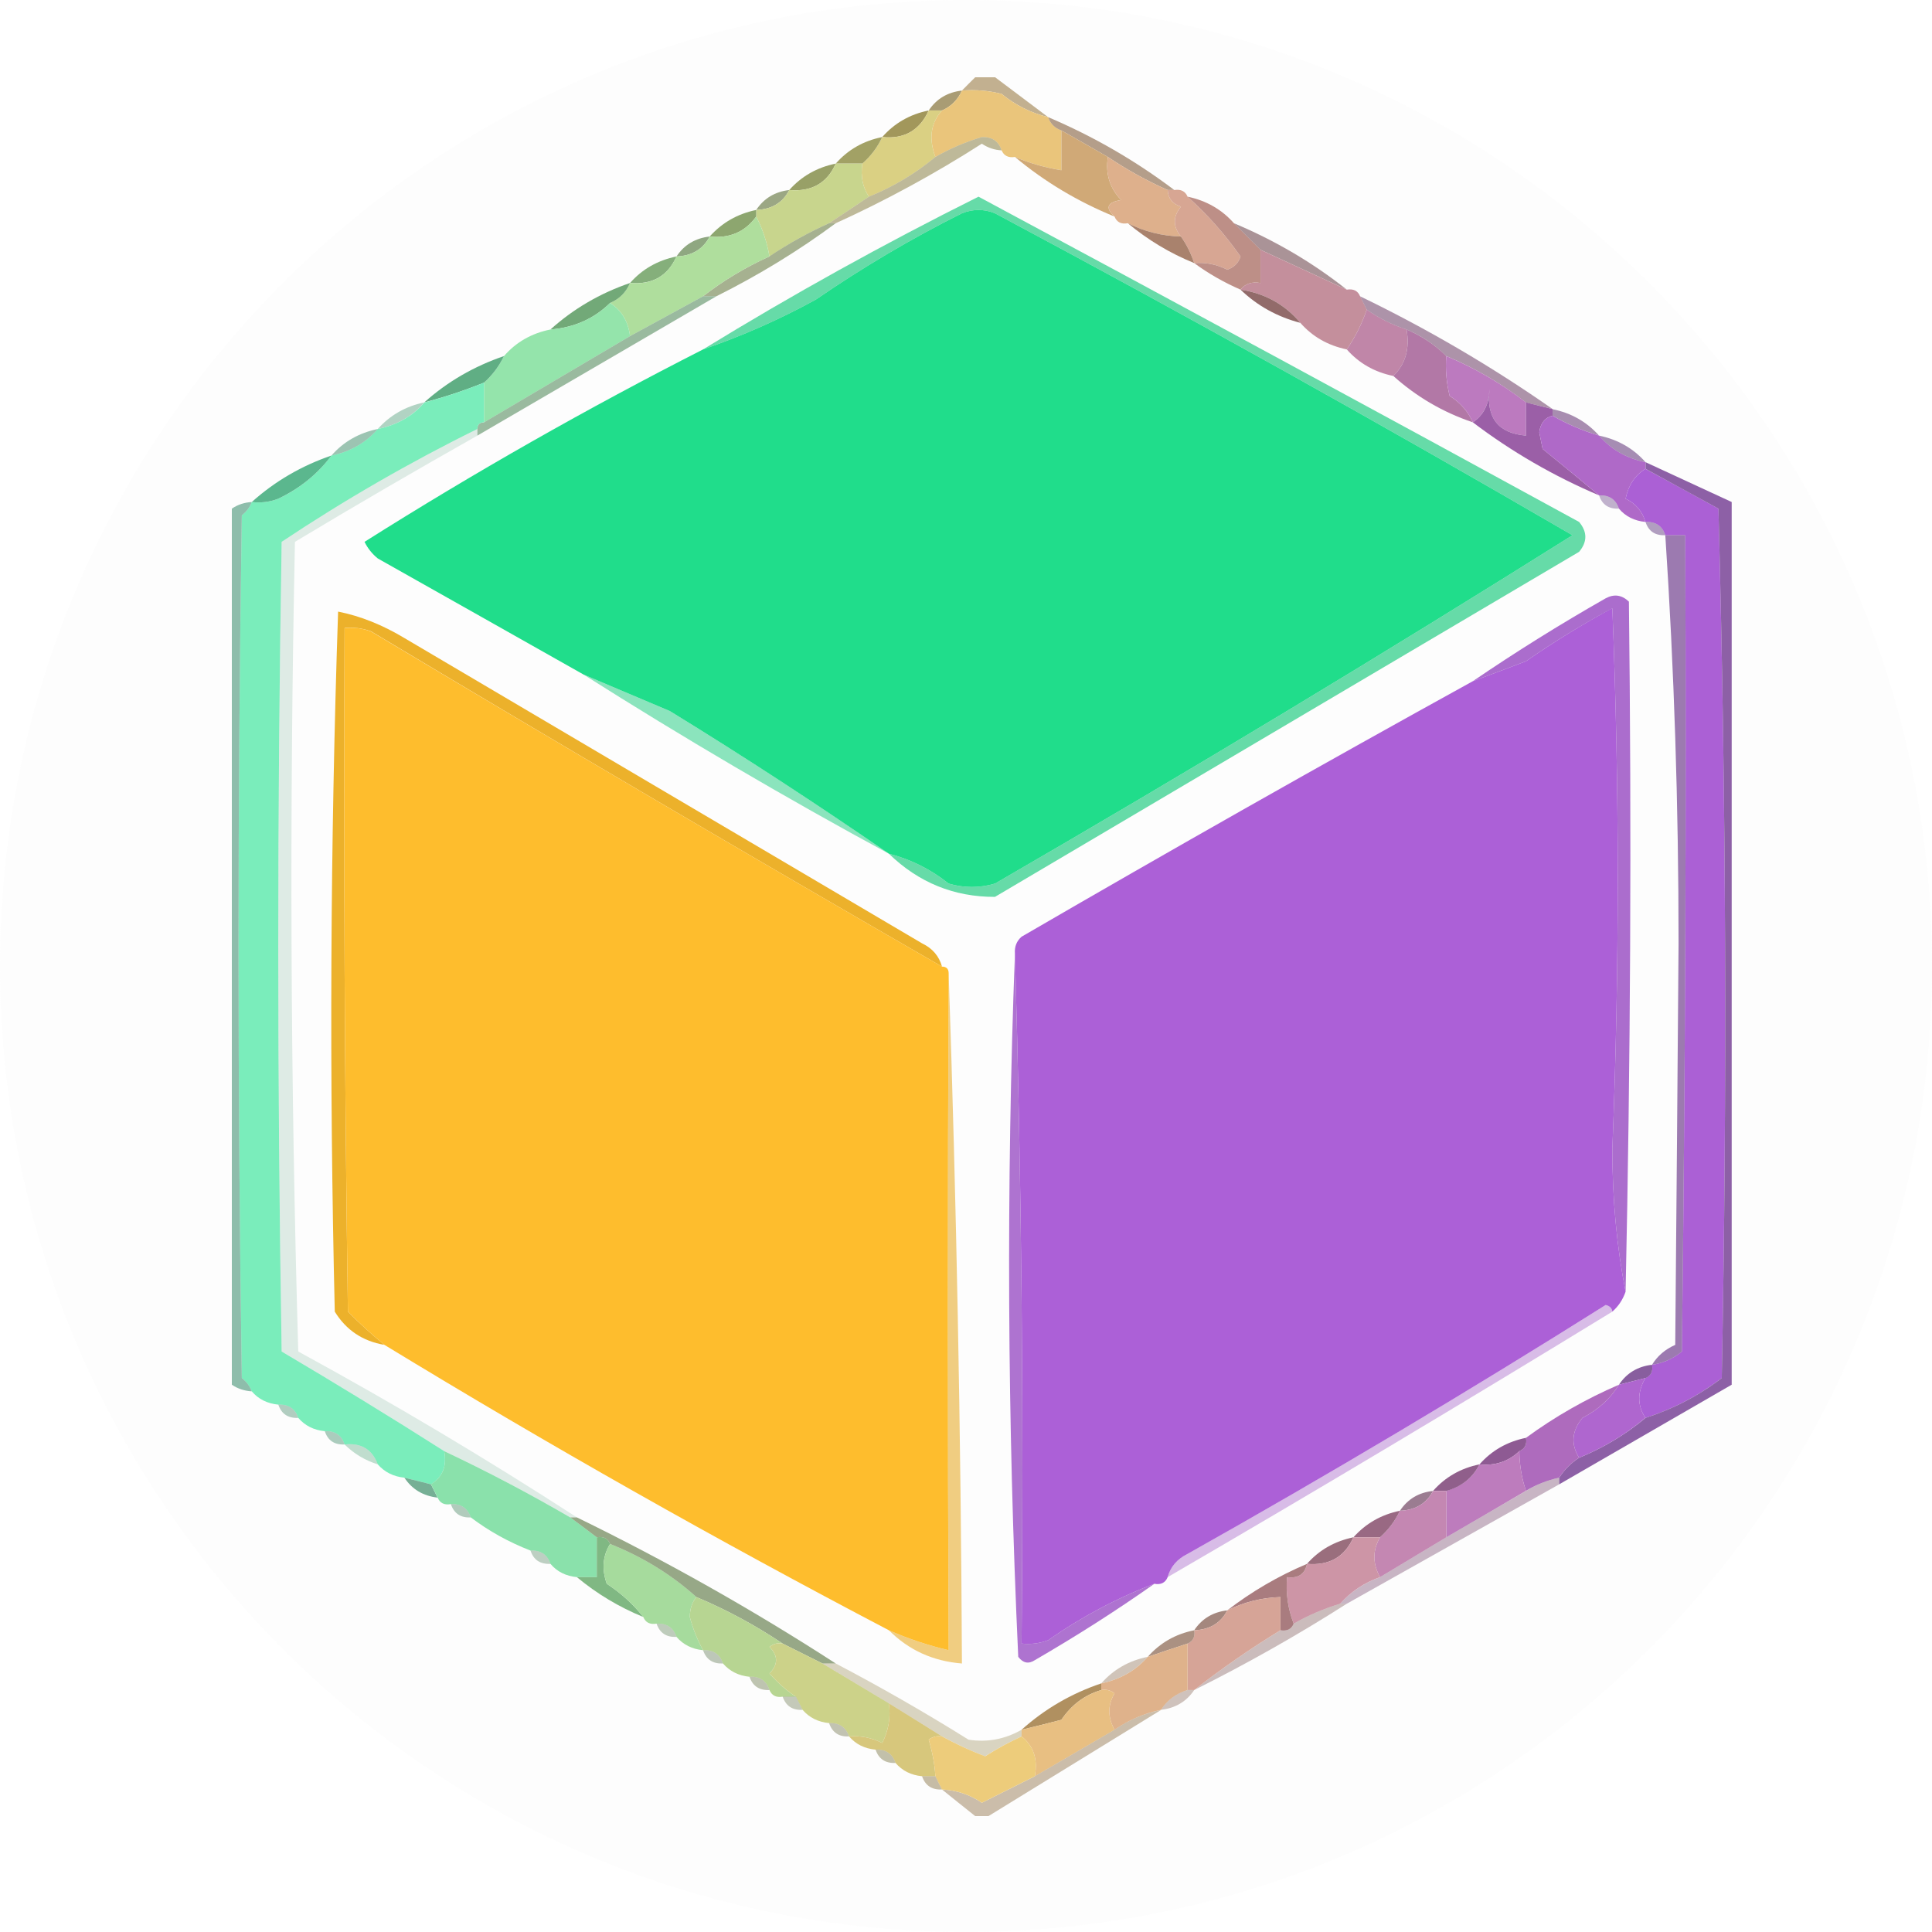 <?xml version="1.0" encoding="UTF-8"?>
<svg xmlns="http://www.w3.org/2000/svg" xmlns:xlink="http://www.w3.org/1999/xlink" width="50px" height="50px" viewBox="0 0 50 50" version="1.1">
<defs>
<filter id="alpha" filterUnits="objectBoundingBox" x="0%" y="0%" width="100%" height="100%">
  <feColorMatrix type="matrix" in="SourceGraphic" values="0 0 0 0 1 0 0 0 0 1 0 0 0 0 1 0 0 0 1 0"/>
</filter>
<mask id="mask0">
  <g filter="url(#alpha)">
<rect x="0" y="0" width="50" height="50" style="fill:rgb(0%,0%,0%);fill-opacity:0.592;stroke:none;"/>
  </g>
</mask>
<clipPath id="clip1">
  <rect x="0" y="0" width="50" height="50"/>
</clipPath>
<g id="surface5" clip-path="url(#clip1)">
<path style=" stroke:none;fill-rule:evenodd;fill:rgb(60%,48.235%,27.451%);fill-opacity:1;" d="M 25.238 2 C 25.41 2 25.582 2 25.754 2 C 26.211 2.344 26.668 2.688 27.125 3.031 C 26.68 2.922 26.281 2.723 25.922 2.43 C 25.586 2.344 25.242 2.316 24.895 2.344 C 25.008 2.23 25.121 2.113 25.238 2 Z M 25.238 2 "/>
</g>
<mask id="mask1">
  <g filter="url(#alpha)">
<rect x="0" y="0" width="50" height="50" style="fill:rgb(0%,0%,0%);fill-opacity:0.765;stroke:none;"/>
  </g>
</mask>
<clipPath id="clip2">
  <rect x="0" y="0" width="50" height="50"/>
</clipPath>
<g id="surface8" clip-path="url(#clip2)">
<path style=" stroke:none;fill-rule:evenodd;fill:rgb(56.078%,49.412%,28.627%);fill-opacity:1;" d="M 24.895 2.344 C 24.789 2.582 24.617 2.754 24.379 2.859 C 24.262 2.859 24.148 2.859 24.035 2.859 C 24.234 2.559 24.52 2.387 24.895 2.344 Z M 24.895 2.344 "/>
</g>
<mask id="mask2">
  <g filter="url(#alpha)">
<rect x="0" y="0" width="50" height="50" style="fill:rgb(0%,0%,0%);fill-opacity:0.647;stroke:none;"/>
  </g>
</mask>
<clipPath id="clip3">
  <rect x="0" y="0" width="50" height="50"/>
</clipPath>
<g id="surface11" clip-path="url(#clip3)">
<path style=" stroke:none;fill-rule:evenodd;fill:rgb(54.902%,41.569%,29.412%);fill-opacity:1;" d="M 27.125 3.031 C 28.301 3.531 29.387 4.16 30.391 4.918 C 30.332 4.918 30.273 4.918 30.219 4.918 C 29.676 4.676 29.16 4.391 28.672 4.062 C 28.27 3.832 27.871 3.602 27.469 3.375 C 27.297 3.316 27.184 3.203 27.125 3.031 Z M 27.125 3.031 "/>
</g>
<mask id="mask3">
  <g filter="url(#alpha)">
<rect x="0" y="0" width="50" height="50" style="fill:rgb(0%,0%,0%);fill-opacity:0.733;stroke:none;"/>
  </g>
</mask>
<clipPath id="clip4">
  <rect x="0" y="0" width="50" height="50"/>
</clipPath>
<g id="surface14" clip-path="url(#clip4)">
<path style=" stroke:none;fill-rule:evenodd;fill:rgb(47.059%,53.333%,34.51%);fill-opacity:1;" d="M 20.426 4.918 C 20.258 5.246 19.973 5.418 19.57 5.434 C 19.77 5.133 20.055 4.961 20.426 4.918 Z M 20.426 4.918 "/>
</g>
<mask id="mask4">
  <g filter="url(#alpha)">
<rect x="0" y="0" width="50" height="50" style="fill:rgb(0%,0%,0%);fill-opacity:0.58;stroke:none;"/>
  </g>
</mask>
<clipPath id="clip5">
  <rect x="0" y="0" width="50" height="50"/>
</clipPath>
<g id="surface17" clip-path="url(#clip5)">
<path style=" stroke:none;fill-rule:evenodd;fill:rgb(56.863%,53.333%,31.765%);fill-opacity:1;" d="M 25.922 3.891 C 25.738 3.883 25.566 3.824 25.41 3.719 C 24.195 4.496 22.934 5.184 21.629 5.777 C 21.574 5.777 21.516 5.777 21.457 5.777 C 21.801 5.551 22.145 5.32 22.488 5.09 C 23.121 4.832 23.691 4.492 24.207 4.062 C 24.578 3.848 24.98 3.676 25.41 3.547 C 25.672 3.539 25.844 3.652 25.922 3.891 Z M 25.922 3.891 "/>
</g>
<mask id="mask5">
  <g filter="url(#alpha)">
<rect x="0" y="0" width="50" height="50" style="fill:rgb(0%,0%,0%);fill-opacity:0.62;stroke:none;"/>
  </g>
</mask>
<clipPath id="clip6">
  <rect x="0" y="0" width="50" height="50"/>
</clipPath>
<g id="surface20" clip-path="url(#clip6)">
<path style=" stroke:none;fill-rule:evenodd;fill:rgb(47.059%,32.549%,34.51%);fill-opacity:1;" d="M 31.934 5.777 C 32.996 6.223 33.969 6.793 34.855 7.496 C 34.109 7.152 33.367 6.809 32.621 6.465 C 32.395 6.238 32.164 6.008 31.934 5.777 Z M 31.934 5.777 "/>
</g>
<mask id="mask6">
  <g filter="url(#alpha)">
<rect x="0" y="0" width="50" height="50" style="fill:rgb(0%,0%,0%);fill-opacity:0.792;stroke:none;"/>
  </g>
</mask>
<clipPath id="clip7">
  <rect x="0" y="0" width="50" height="50"/>
</clipPath>
<g id="surface23" clip-path="url(#clip7)">
<path style=" stroke:none;fill-rule:evenodd;fill:rgb(44.706%,56.471%,37.647%);fill-opacity:1;" d="M 18.367 6.121 C 18.195 6.449 17.91 6.621 17.508 6.637 C 17.707 6.336 17.992 6.164 18.367 6.121 Z M 18.367 6.121 "/>
</g>
<mask id="mask7">
  <g filter="url(#alpha)">
<rect x="0" y="0" width="50" height="50" style="fill:rgb(0%,0%,0%);fill-opacity:0.682;stroke:none;"/>
  </g>
</mask>
<clipPath id="clip8">
  <rect x="0" y="0" width="50" height="50"/>
</clipPath>
<g id="surface26" clip-path="url(#clip8)">
<path style=" stroke:none;fill-rule:evenodd;fill:rgb(49.412%,55.686%,36.863%);fill-opacity:1;" d="M 21.457 5.777 C 21.516 5.777 21.574 5.777 21.629 5.777 C 20.664 6.492 19.633 7.121 18.539 7.668 C 18.422 7.668 18.309 7.668 18.195 7.668 C 18.719 7.262 19.289 6.918 19.91 6.637 C 20.398 6.309 20.914 6.02 21.457 5.777 Z M 21.457 5.777 "/>
</g>
<mask id="mask8">
  <g filter="url(#alpha)">
<rect x="0" y="0" width="50" height="50" style="fill:rgb(0%,0%,0%);fill-opacity:0.592;stroke:none;"/>
  </g>
</mask>
<clipPath id="clip9">
  <rect x="0" y="0" width="50" height="50"/>
</clipPath>
<g id="surface29" clip-path="url(#clip9)">
<path style=" stroke:none;fill-rule:evenodd;fill:rgb(46.275%,29.412%,43.529%);fill-opacity:1;" d="M 35.199 7.668 C 36.945 8.512 38.605 9.484 40.18 10.586 C 39.949 10.531 39.723 10.473 39.492 10.418 C 38.863 9.93 38.176 9.527 37.43 9.215 C 37.137 8.922 36.797 8.695 36.402 8.527 C 36.027 8.406 35.684 8.234 35.371 8.012 C 35.312 7.898 35.254 7.781 35.199 7.668 Z M 35.199 7.668 "/>
</g>
<mask id="mask9">
  <g filter="url(#alpha)">
<rect x="0" y="0" width="50" height="50" style="fill:rgb(0%,0%,0%);fill-opacity:0.616;stroke:none;"/>
  </g>
</mask>
<clipPath id="clip10">
  <rect x="0" y="0" width="50" height="50"/>
</clipPath>
<g id="surface32" clip-path="url(#clip10)">
<path style=" stroke:none;fill-rule:evenodd;fill:rgb(36.471%,56.471%,39.608%);fill-opacity:1;" d="M 18.195 7.668 C 18.309 7.668 18.422 7.668 18.539 7.668 C 16.484 8.867 14.422 10.07 12.355 11.273 C 12.355 11.219 12.355 11.16 12.355 11.102 C 12.355 10.988 12.414 10.93 12.527 10.93 C 13.785 10.188 15.047 9.441 16.305 8.699 C 16.934 8.355 17.566 8.012 18.195 7.668 Z M 18.195 7.668 "/>
</g>
<mask id="mask10">
  <g filter="url(#alpha)">
<rect x="0" y="0" width="50" height="50" style="fill:rgb(0%,0%,0%);fill-opacity:0.416;stroke:none;"/>
  </g>
</mask>
<clipPath id="clip11">
  <rect x="0" y="0" width="50" height="50"/>
</clipPath>
<g id="surface35" clip-path="url(#clip11)">
<path style=" stroke:none;fill-rule:evenodd;fill:rgb(27.451%,59.608%,43.922%);fill-opacity:1;" d="M 10.98 10.414 C 10.68 10.77 10.277 11 9.777 11.102 C 10.094 10.746 10.496 10.516 10.98 10.414 Z M 10.98 10.414 "/>
</g>
<mask id="mask11">
  <g filter="url(#alpha)">
<rect x="0" y="0" width="50" height="50" style="fill:rgb(0%,0%,0%);fill-opacity:0.573;stroke:none;"/>
  </g>
</mask>
<clipPath id="clip12">
  <rect x="0" y="0" width="50" height="50"/>
</clipPath>
<g id="surface38" clip-path="url(#clip12)">
<path style=" stroke:none;fill-rule:evenodd;fill:rgb(40.784%,22.745%,46.275%);fill-opacity:1;" d="M 40.18 10.758 C 40.18 10.703 40.18 10.645 40.18 10.59 C 40.664 10.688 41.066 10.918 41.383 11.273 C 40.961 11.148 40.559 10.977 40.18 10.758 Z M 40.18 10.758 "/>
</g>
<mask id="mask12">
  <g filter="url(#alpha)">
<rect x="0" y="0" width="50" height="50" style="fill:rgb(0%,0%,0%);fill-opacity:0.514;stroke:none;"/>
  </g>
</mask>
<clipPath id="clip13">
  <rect x="0" y="0" width="50" height="50"/>
</clipPath>
<g id="surface41" clip-path="url(#clip13)">
<path style=" stroke:none;fill-rule:evenodd;fill:rgb(25.098%,55.686%,42.353%);fill-opacity:1;" d="M 9.777 11.102 C 9.465 11.461 9.062 11.691 8.578 11.789 C 8.891 11.43 9.293 11.203 9.777 11.102 Z M 9.777 11.102 "/>
</g>
<mask id="mask13">
  <g filter="url(#alpha)">
<rect x="0" y="0" width="50" height="50" style="fill:rgb(0%,0%,0%);fill-opacity:0.557;stroke:none;"/>
  </g>
</mask>
<clipPath id="clip14">
  <rect x="0" y="0" width="50" height="50"/>
</clipPath>
<g id="surface44" clip-path="url(#clip14)">
<path style=" stroke:none;fill-rule:evenodd;fill:rgb(38.039%,20.392%,47.451%);fill-opacity:1;" d="M 41.383 11.273 C 41.867 11.375 42.27 11.602 42.586 11.961 C 42.098 11.863 41.695 11.633 41.383 11.273 Z M 41.383 11.273 "/>
</g>
<mask id="mask14">
  <g filter="url(#alpha)">
<rect x="0" y="0" width="50" height="50" style="fill:rgb(0%,0%,0%);fill-opacity:0.369;stroke:none;"/>
  </g>
</mask>
<clipPath id="clip15">
  <rect x="0" y="0" width="50" height="50"/>
</clipPath>
<g id="surface47" clip-path="url(#clip15)">
<path style=" stroke:none;fill-rule:evenodd;fill:rgb(33.725%,18.039%,47.059%);fill-opacity:1;" d="M 41.383 12.82 C 41.645 12.809 41.816 12.922 41.898 13.164 C 41.633 13.176 41.465 13.062 41.383 12.82 Z M 41.383 12.82 "/>
</g>
<mask id="mask15">
  <g filter="url(#alpha)">
<rect x="0" y="0" width="50" height="50" style="fill:rgb(0%,0%,0%);fill-opacity:0.451;stroke:none;"/>
  </g>
</mask>
<clipPath id="clip16">
  <rect x="0" y="0" width="50" height="50"/>
</clipPath>
<g id="surface50" clip-path="url(#clip16)">
<path style=" stroke:none;fill-rule:evenodd;fill:rgb(33.333%,16.863%,45.882%);fill-opacity:1;" d="M 42.586 13.508 C 42.848 13.496 43.02 13.609 43.098 13.852 C 42.836 13.863 42.664 13.75 42.586 13.508 Z M 42.586 13.508 "/>
</g>
<mask id="mask16">
  <g filter="url(#alpha)">
<rect x="0" y="0" width="50" height="50" style="fill:rgb(0%,0%,0%);fill-opacity:0.682;stroke:none;"/>
  </g>
</mask>
<clipPath id="clip17">
  <rect x="0" y="0" width="50" height="50"/>
</clipPath>
<g id="surface53" clip-path="url(#clip17)">
<path style=" stroke:none;fill-rule:evenodd;fill:rgb(12.549%,79.608%,50.588%);fill-opacity:1;" d="M 23.004 22.094 C 23.57 22.238 24.086 22.496 24.551 22.867 C 24.949 22.984 25.352 22.984 25.75 22.867 C 30.797 19.945 35.777 16.941 40.695 13.852 C 35.781 10.992 30.801 8.215 25.75 5.52 C 25.465 5.406 25.18 5.406 24.895 5.52 C 23.582 6.176 22.324 6.922 21.113 7.754 C 20.172 8.27 19.199 8.699 18.195 9.043 C 20.5 7.629 22.875 6.312 25.324 5.09 C 30.516 7.875 35.695 10.68 40.867 13.508 C 41.082 13.766 41.082 14.023 40.867 14.281 C 35.828 17.258 30.789 20.234 25.75 23.211 C 24.691 23.215 23.773 22.84 23.004 22.094 Z M 23.004 22.094 "/>
</g>
<mask id="mask17">
  <g filter="url(#alpha)">
<rect x="0" y="0" width="50" height="50" style="fill:rgb(0%,0%,0%);fill-opacity:0.176;stroke:none;"/>
  </g>
</mask>
<clipPath id="clip18">
  <rect x="0" y="0" width="50" height="50"/>
</clipPath>
<g id="surface56" clip-path="url(#clip18)">
<path style=" stroke:none;fill-rule:evenodd;fill:rgb(30.196%,60.392%,46.275%);fill-opacity:1;" d="M 12.355 11.102 C 12.355 11.16 12.355 11.219 12.355 11.273 C 10.77 12.168 9.195 13.082 7.633 14.023 C 7.488 21.008 7.516 27.992 7.719 34.977 C 10.191 36.324 12.594 37.758 14.93 39.27 C 14.875 39.27 14.816 39.27 14.758 39.27 C 13.695 38.652 12.605 38.078 11.496 37.555 C 10.117 36.676 8.715 35.82 7.289 34.977 C 7.172 27.992 7.172 21.008 7.289 14.023 C 8.918 12.938 10.605 11.965 12.355 11.102 Z M 12.355 11.102 "/>
</g>
<mask id="mask18">
  <g filter="url(#alpha)">
<rect x="0" y="0" width="50" height="50" style="fill:rgb(0%,0%,0%);fill-opacity:0.678;stroke:none;"/>
  </g>
</mask>
<clipPath id="clip19">
  <rect x="0" y="0" width="50" height="50"/>
</clipPath>
<g id="surface59" clip-path="url(#clip19)">
<path style=" stroke:none;fill-rule:evenodd;fill:rgb(43.137%,23.922%,54.902%);fill-opacity:1;" d="M 43.098 13.852 C 43.27 13.852 43.441 13.852 43.613 13.852 C 43.645 20.895 43.613 27.934 43.527 34.977 C 43.301 35.164 43.043 35.277 42.754 35.32 C 42.895 35.09 43.098 34.918 43.355 34.805 C 43.387 31.34 43.414 27.879 43.441 24.414 C 43.441 20.855 43.328 17.336 43.098 13.852 Z M 43.098 13.852 "/>
</g>
<mask id="mask19">
  <g filter="url(#alpha)">
<rect x="0" y="0" width="50" height="50" style="fill:rgb(0%,0%,0%);fill-opacity:0.631;stroke:none;"/>
  </g>
</mask>
<clipPath id="clip20">
  <rect x="0" y="0" width="50" height="50"/>
</clipPath>
<g id="surface62" clip-path="url(#clip20)">
<path style=" stroke:none;fill-rule:evenodd;fill:rgb(30.196%,59.608%,48.235%);fill-opacity:1;" d="M 6.516 12.992 C 6.465 13.129 6.379 13.242 6.258 13.336 C 6.145 20.777 6.145 28.223 6.258 35.664 C 6.379 35.758 6.465 35.871 6.516 36.008 C 6.324 35.996 6.152 35.941 6 35.836 C 6 28.277 6 20.723 6 13.164 C 6.152 13.059 6.324 13.004 6.516 12.992 Z M 6.516 12.992 "/>
</g>
<mask id="mask20">
  <g filter="url(#alpha)">
<rect x="0" y="0" width="50" height="50" style="fill:rgb(0%,0%,0%);fill-opacity:0.518;stroke:none;"/>
  </g>
</mask>
<clipPath id="clip21">
  <rect x="0" y="0" width="50" height="50"/>
</clipPath>
<g id="surface65" clip-path="url(#clip21)">
<path style=" stroke:none;fill-rule:evenodd;fill:rgb(12.549%,80%,50.98%);fill-opacity:1;" d="M 15.102 17.457 C 15.84 17.77 16.586 18.086 17.336 18.402 C 19.266 19.586 21.156 20.816 23.004 22.094 C 20.312 20.637 17.68 19.09 15.102 17.457 Z M 15.102 17.457 "/>
</g>
<mask id="mask21">
  <g filter="url(#alpha)">
<rect x="0" y="0" width="50" height="50" style="fill:rgb(0%,0%,0%);fill-opacity:0.886;stroke:none;"/>
  </g>
</mask>
<clipPath id="clip22">
  <rect x="0" y="0" width="50" height="50"/>
</clipPath>
<g id="surface68" clip-path="url(#clip22)">
<path style=" stroke:none;fill-rule:evenodd;fill:rgb(62.745%,35.294%,78.039%);fill-opacity:1;" d="M 42.07 33.43 C 41.84 32.262 41.727 31.031 41.727 29.738 C 41.914 25.07 41.914 20.406 41.727 15.742 C 40.953 16.156 40.211 16.613 39.492 17.113 C 39.031 17.289 38.574 17.461 38.117 17.629 C 39.223 16.875 40.367 16.16 41.555 15.484 C 41.773 15.367 41.973 15.395 42.156 15.57 C 42.227 21.523 42.199 27.477 42.07 33.43 Z M 42.07 33.43 "/>
</g>
<mask id="mask22">
  <g filter="url(#alpha)">
<rect x="0" y="0" width="50" height="50" style="fill:rgb(0%,0%,0%);fill-opacity:0.839;stroke:none;"/>
  </g>
</mask>
<clipPath id="clip23">
  <rect x="0" y="0" width="50" height="50"/>
</clipPath>
<g id="surface71" clip-path="url(#clip23)">
<path style=" stroke:none;fill-rule:evenodd;fill:rgb(46.667%,25.882%,58.431%);fill-opacity:1;" d="M 42.586 12.133 C 42.586 12.078 42.586 12.02 42.586 11.961 C 43.328 12.305 44.074 12.648 44.816 12.992 C 44.816 20.605 44.816 28.223 44.816 35.836 C 43.328 36.695 41.84 37.555 40.352 38.414 C 40.352 38.355 40.352 38.297 40.352 38.242 C 40.488 38.031 40.66 37.859 40.867 37.727 C 41.496 37.469 42.07 37.125 42.586 36.695 C 43.301 36.465 43.961 36.121 44.559 35.664 C 44.703 28.164 44.672 20.664 44.473 13.164 C 43.84 12.816 43.211 12.473 42.586 12.133 Z M 42.586 12.133 "/>
</g>
<mask id="mask23">
  <g filter="url(#alpha)">
<rect x="0" y="0" width="50" height="50" style="fill:rgb(0%,0%,0%);fill-opacity:0.58;stroke:none;"/>
  </g>
</mask>
<clipPath id="clip24">
  <rect x="0" y="0" width="50" height="50"/>
</clipPath>
<g id="surface74" clip-path="url(#clip24)">
<path style=" stroke:none;fill-rule:evenodd;fill:rgb(90.588%,67.059%,15.686%);fill-opacity:1;" d="M 24.551 25.188 C 24.754 31.129 24.867 37.082 24.895 43.051 C 24.148 42.992 23.52 42.707 23.004 42.191 C 23.504 42.41 24.02 42.582 24.551 42.707 C 24.523 36.836 24.523 30.996 24.551 25.188 Z M 24.551 25.188 "/>
</g>
<mask id="mask24">
  <g filter="url(#alpha)">
<rect x="0" y="0" width="50" height="50" style="fill:rgb(0%,0%,0%);fill-opacity:0.831;stroke:none;"/>
  </g>
</mask>
<clipPath id="clip25">
  <rect x="0" y="0" width="50" height="50"/>
</clipPath>
<g id="surface77" clip-path="url(#clip25)">
<path style=" stroke:none;fill-rule:evenodd;fill:rgb(43.922%,23.922%,54.118%);fill-opacity:1;" d="M 42.754 35.32 C 42.785 35.492 42.727 35.605 42.586 35.664 C 42.355 35.723 42.125 35.777 41.898 35.836 C 42.098 35.535 42.383 35.363 42.754 35.32 Z M 42.754 35.32 "/>
</g>
<mask id="mask25">
  <g filter="url(#alpha)">
<rect x="0" y="0" width="50" height="50" style="fill:rgb(0%,0%,0%);fill-opacity:0.4;stroke:none;"/>
  </g>
</mask>
<clipPath id="clip26">
  <rect x="0" y="0" width="50" height="50"/>
</clipPath>
<g id="surface80" clip-path="url(#clip26)">
<path style=" stroke:none;fill-rule:evenodd;fill:rgb(62.353%,35.294%,77.255%);fill-opacity:1;" d="M 41.727 33.945 C 37.918 36.277 34.082 38.57 30.219 40.816 C 30.293 40.547 30.465 40.348 30.734 40.215 C 34.398 38.156 38.004 36.008 41.555 33.773 C 41.656 33.797 41.715 33.852 41.727 33.945 Z M 41.727 33.945 "/>
</g>
<mask id="mask26">
  <g filter="url(#alpha)">
<rect x="0" y="0" width="50" height="50" style="fill:rgb(0%,0%,0%);fill-opacity:0.388;stroke:none;"/>
  </g>
</mask>
<clipPath id="clip27">
  <rect x="0" y="0" width="50" height="50"/>
</clipPath>
<g id="surface83" clip-path="url(#clip27)">
<path style=" stroke:none;fill-rule:evenodd;fill:rgb(21.961%,50.196%,37.255%);fill-opacity:1;" d="M 7.203 36.352 C 7.465 36.34 7.637 36.453 7.719 36.695 C 7.457 36.707 7.285 36.594 7.203 36.352 Z M 7.203 36.352 "/>
</g>
<mask id="mask27">
  <g filter="url(#alpha)">
<rect x="0" y="0" width="50" height="50" style="fill:rgb(0%,0%,0%);fill-opacity:0.424;stroke:none;"/>
  </g>
</mask>
<clipPath id="clip28">
  <rect x="0" y="0" width="50" height="50"/>
</clipPath>
<g id="surface86" clip-path="url(#clip28)">
<path style=" stroke:none;fill-rule:evenodd;fill:rgb(22.745%,54.118%,40%);fill-opacity:1;" d="M 8.406 37.039 C 8.668 37.027 8.84 37.141 8.918 37.383 C 8.656 37.395 8.484 37.281 8.406 37.039 Z M 8.406 37.039 "/>
</g>
<mask id="mask28">
  <g filter="url(#alpha)">
<rect x="0" y="0" width="50" height="50" style="fill:rgb(0%,0%,0%);fill-opacity:0.863;stroke:none;"/>
  </g>
</mask>
<clipPath id="clip29">
  <rect x="0" y="0" width="50" height="50"/>
</clipPath>
<g id="surface89" clip-path="url(#clip29)">
<path style=" stroke:none;fill-rule:evenodd;fill:rgb(63.137%,36.471%,78.431%);fill-opacity:1;" d="M 26.266 24.672 C 26.438 30.598 26.496 36.551 26.438 42.535 C 26.676 42.562 26.902 42.531 27.125 42.449 C 27.984 41.848 28.902 41.359 29.875 40.988 C 28.883 41.688 27.852 42.344 26.781 42.965 C 26.621 43.07 26.477 43.043 26.352 42.879 C 26.07 36.781 26.039 30.715 26.266 24.672 Z M 26.266 24.672 "/>
</g>
<mask id="mask29">
  <g filter="url(#alpha)">
<rect x="0" y="0" width="50" height="50" style="fill:rgb(0%,0%,0%);fill-opacity:0.329;stroke:none;"/>
  </g>
</mask>
<clipPath id="clip30">
  <rect x="0" y="0" width="50" height="50"/>
</clipPath>
<g id="surface92" clip-path="url(#clip30)">
<path style=" stroke:none;fill-rule:evenodd;fill:rgb(26.275%,61.176%,42.745%);fill-opacity:1;" d="M 8.918 37.383 C 9.348 37.336 9.633 37.508 9.777 37.898 C 9.445 37.793 9.16 37.621 8.918 37.383 Z M 8.918 37.383 "/>
</g>
<mask id="mask30">
  <g filter="url(#alpha)">
<rect x="0" y="0" width="50" height="50" style="fill:rgb(0%,0%,0%);fill-opacity:0.725;stroke:none;"/>
  </g>
</mask>
<clipPath id="clip31">
  <rect x="0" y="0" width="50" height="50"/>
</clipPath>
<g id="surface95" clip-path="url(#clip31)">
<path style=" stroke:none;fill-rule:evenodd;fill:rgb(26.275%,57.255%,43.137%);fill-opacity:1;" d="M 10.465 38.242 C 10.695 38.297 10.922 38.355 11.152 38.414 C 11.211 38.527 11.266 38.641 11.324 38.758 C 10.949 38.715 10.664 38.543 10.465 38.242 Z M 10.465 38.242 "/>
</g>
<mask id="mask31">
  <g filter="url(#alpha)">
<rect x="0" y="0" width="50" height="50" style="fill:rgb(0%,0%,0%);fill-opacity:0.745;stroke:none;"/>
  </g>
</mask>
<clipPath id="clip32">
  <rect x="0" y="0" width="50" height="50"/>
</clipPath>
<g id="surface98" clip-path="url(#clip32)">
<path style=" stroke:none;fill-rule:evenodd;fill:rgb(47.843%,31.373%,42.745%);fill-opacity:1;" d="M 37.086 38.586 C 36.918 38.91 36.633 39.082 36.23 39.098 C 36.43 38.797 36.715 38.625 37.086 38.586 Z M 37.086 38.586 "/>
</g>
<mask id="mask32">
  <g filter="url(#alpha)">
<rect x="0" y="0" width="50" height="50" style="fill:rgb(0%,0%,0%);fill-opacity:0.412;stroke:none;"/>
  </g>
</mask>
<clipPath id="clip33">
  <rect x="0" y="0" width="50" height="50"/>
</clipPath>
<g id="surface101" clip-path="url(#clip33)">
<path style=" stroke:none;fill-rule:evenodd;fill:rgb(26.667%,50.98%,36.863%);fill-opacity:1;" d="M 11.668 38.926 C 11.93 38.914 12.102 39.031 12.184 39.27 C 11.922 39.285 11.75 39.168 11.668 38.926 Z M 11.668 38.926 "/>
</g>
<mask id="mask33">
  <g filter="url(#alpha)">
<rect x="0" y="0" width="50" height="50" style="fill:rgb(0%,0%,0%);fill-opacity:0.404;stroke:none;"/>
  </g>
</mask>
<clipPath id="clip34">
  <rect x="0" y="0" width="50" height="50"/>
</clipPath>
<g id="surface104" clip-path="url(#clip34)">
<path style=" stroke:none;fill-rule:evenodd;fill:rgb(47.451%,29.412%,43.529%);fill-opacity:1;" d="M 40.352 38.242 C 40.352 38.297 40.352 38.355 40.352 38.414 C 38.516 39.445 36.684 40.477 34.855 41.504 C 34.797 41.504 34.742 41.504 34.684 41.504 C 34.961 41.191 35.305 40.965 35.715 40.816 C 36.285 40.473 36.859 40.129 37.43 39.785 C 38.117 39.387 38.805 38.984 39.492 38.586 C 39.758 38.422 40.043 38.309 40.352 38.242 Z M 40.352 38.242 "/>
</g>
<mask id="mask34">
  <g filter="url(#alpha)">
<rect x="0" y="0" width="50" height="50" style="fill:rgb(0%,0%,0%);fill-opacity:0.357;stroke:none;"/>
  </g>
</mask>
<clipPath id="clip35">
  <rect x="0" y="0" width="50" height="50"/>
</clipPath>
<g id="surface107" clip-path="url(#clip35)">
<path style=" stroke:none;fill-rule:evenodd;fill:rgb(29.02%,47.843%,33.725%);fill-opacity:1;" d="M 13.73 40.129 C 13.992 40.117 14.164 40.23 14.246 40.473 C 13.98 40.484 13.809 40.371 13.73 40.129 Z M 13.73 40.129 "/>
</g>
<mask id="mask35">
  <g filter="url(#alpha)">
<rect x="0" y="0" width="50" height="50" style="fill:rgb(0%,0%,0%);fill-opacity:0.714;stroke:none;"/>
  </g>
</mask>
<clipPath id="clip36">
  <rect x="0" y="0" width="50" height="50"/>
</clipPath>
<g id="surface110" clip-path="url(#clip36)">
<path style=" stroke:none;fill-rule:evenodd;fill:rgb(43.137%,52.549%,34.51%);fill-opacity:1;" d="M 14.758 39.27 C 14.816 39.27 14.875 39.27 14.93 39.27 C 17.25 40.402 19.48 41.66 21.629 43.051 C 21.516 43.051 21.402 43.051 21.285 43.051 C 20.941 42.879 20.598 42.707 20.254 42.535 C 19.555 42.066 18.812 41.664 18.023 41.332 C 17.371 40.746 16.625 40.289 15.789 39.957 C 15.73 39.812 15.617 39.758 15.445 39.785 C 15.219 39.613 14.988 39.441 14.758 39.27 Z M 14.758 39.27 "/>
</g>
<mask id="mask36">
  <g filter="url(#alpha)">
<rect x="0" y="0" width="50" height="50" style="fill:rgb(0%,0%,0%);fill-opacity:0.812;stroke:none;"/>
  </g>
</mask>
<clipPath id="clip37">
  <rect x="0" y="0" width="50" height="50"/>
</clipPath>
<g id="surface113" clip-path="url(#clip37)">
<path style=" stroke:none;fill-rule:evenodd;fill:rgb(56.078%,41.961%,37.647%);fill-opacity:1;" d="M 31.762 41.676 C 31.594 42.004 31.309 42.176 30.906 42.191 C 31.105 41.891 31.391 41.719 31.762 41.676 Z M 31.762 41.676 "/>
</g>
<mask id="mask37">
  <g filter="url(#alpha)">
<rect x="0" y="0" width="50" height="50" style="fill:rgb(0%,0%,0%);fill-opacity:0.388;stroke:none;"/>
  </g>
</mask>
<clipPath id="clip38">
  <rect x="0" y="0" width="50" height="50"/>
</clipPath>
<g id="surface116" clip-path="url(#clip38)">
<path style=" stroke:none;fill-rule:evenodd;fill:rgb(48.235%,33.725%,33.725%);fill-opacity:1;" d="M 34.684 41.504 C 34.742 41.504 34.797 41.504 34.855 41.504 C 33.582 42.316 32.266 43.059 30.906 43.738 C 31.617 43.18 32.363 42.664 33.137 42.191 C 33.309 42.219 33.422 42.164 33.48 42.02 C 33.855 41.805 34.258 41.633 34.684 41.504 Z M 34.684 41.504 "/>
</g>
<mask id="mask38">
  <g filter="url(#alpha)">
<rect x="0" y="0" width="50" height="50" style="fill:rgb(0%,0%,0%);fill-opacity:0.38;stroke:none;"/>
  </g>
</mask>
<clipPath id="clip39">
  <rect x="0" y="0" width="50" height="50"/>
</clipPath>
<g id="surface119" clip-path="url(#clip39)">
<path style=" stroke:none;fill-rule:evenodd;fill:rgb(34.118%,48.235%,30.588%);fill-opacity:1;" d="M 16.992 42.02 C 17.254 42.008 17.426 42.121 17.508 42.363 C 17.246 42.375 17.074 42.262 16.992 42.02 Z M 16.992 42.02 "/>
</g>
<mask id="mask39">
  <g filter="url(#alpha)">
<rect x="0" y="0" width="50" height="50" style="fill:rgb(0%,0%,0%);fill-opacity:0.773;stroke:none;"/>
  </g>
</mask>
<clipPath id="clip40">
  <rect x="0" y="0" width="50" height="50"/>
</clipPath>
<g id="surface122" clip-path="url(#clip40)">
<path style=" stroke:none;fill-rule:evenodd;fill:rgb(57.255%,44.314%,36.471%);fill-opacity:1;" d="M 30.906 42.191 C 30.934 42.359 30.875 42.477 30.734 42.535 C 30.391 42.648 30.047 42.762 29.703 42.879 C 30.02 42.52 30.418 42.289 30.906 42.191 Z M 30.906 42.191 "/>
</g>
<mask id="mask40">
  <g filter="url(#alpha)">
<rect x="0" y="0" width="50" height="50" style="fill:rgb(0%,0%,0%);fill-opacity:0.384;stroke:none;"/>
  </g>
</mask>
<clipPath id="clip41">
  <rect x="0" y="0" width="50" height="50"/>
</clipPath>
<g id="surface125" clip-path="url(#clip41)">
<path style=" stroke:none;fill-rule:evenodd;fill:rgb(34.118%,43.922%,28.235%);fill-opacity:1;" d="M 18.195 42.707 C 18.457 42.695 18.629 42.809 18.711 43.051 C 18.449 43.062 18.277 42.949 18.195 42.707 Z M 18.195 42.707 "/>
</g>
<mask id="mask41">
  <g filter="url(#alpha)">
<rect x="0" y="0" width="50" height="50" style="fill:rgb(0%,0%,0%);fill-opacity:0.408;stroke:none;"/>
  </g>
</mask>
<clipPath id="clip42">
  <rect x="0" y="0" width="50" height="50"/>
</clipPath>
<g id="surface128" clip-path="url(#clip42)">
<path style=" stroke:none;fill-rule:evenodd;fill:rgb(55.686%,44.706%,33.333%);fill-opacity:1;" d="M 29.703 42.879 C 29.398 43.23 29 43.461 28.5 43.566 C 28.816 43.207 29.215 42.977 29.703 42.879 Z M 29.703 42.879 "/>
</g>
<mask id="mask42">
  <g filter="url(#alpha)">
<rect x="0" y="0" width="50" height="50" style="fill:rgb(0%,0%,0%);fill-opacity:0.424;stroke:none;"/>
  </g>
</mask>
<clipPath id="clip43">
  <rect x="0" y="0" width="50" height="50"/>
</clipPath>
<g id="surface131" clip-path="url(#clip43)">
<path style=" stroke:none;fill-rule:evenodd;fill:rgb(40.784%,45.882%,27.843%);fill-opacity:1;" d="M 19.398 43.395 C 19.66 43.379 19.832 43.496 19.914 43.738 C 19.648 43.75 19.477 43.633 19.398 43.395 Z M 19.398 43.395 "/>
</g>
<mask id="mask43">
  <g filter="url(#alpha)">
<rect x="0" y="0" width="50" height="50" style="fill:rgb(0%,0%,0%);fill-opacity:0.361;stroke:none;"/>
  </g>
</mask>
<clipPath id="clip44">
  <rect x="0" y="0" width="50" height="50"/>
</clipPath>
<g id="surface134" clip-path="url(#clip44)">
<path style=" stroke:none;fill-rule:evenodd;fill:rgb(49.02%,34.902%,27.843%);fill-opacity:1;" d="M 30.734 43.738 C 30.789 43.738 30.848 43.738 30.906 43.738 C 30.707 44.035 30.418 44.207 30.047 44.25 C 30.207 44 30.438 43.828 30.734 43.738 Z M 30.734 43.738 "/>
</g>
<mask id="mask44">
  <g filter="url(#alpha)">
<rect x="0" y="0" width="50" height="50" style="fill:rgb(0%,0%,0%);fill-opacity:0.365;stroke:none;"/>
  </g>
</mask>
<clipPath id="clip45">
  <rect x="0" y="0" width="50" height="50"/>
</clipPath>
<g id="surface137" clip-path="url(#clip45)">
<path style=" stroke:none;fill-rule:evenodd;fill:rgb(38.039%,42.745%,25.882%);fill-opacity:1;" d="M 20.254 43.906 C 20.371 43.906 20.484 43.906 20.598 43.906 C 20.656 44.023 20.715 44.137 20.77 44.25 C 20.508 44.266 20.336 44.148 20.254 43.906 Z M 20.254 43.906 "/>
</g>
<mask id="mask45">
  <g filter="url(#alpha)">
<rect x="0" y="0" width="50" height="50" style="fill:rgb(0%,0%,0%);fill-opacity:0.4;stroke:none;"/>
  </g>
</mask>
<clipPath id="clip46">
  <rect x="0" y="0" width="50" height="50"/>
</clipPath>
<g id="surface140" clip-path="url(#clip46)">
<path style=" stroke:none;fill-rule:evenodd;fill:rgb(41.176%,41.961%,25.882%);fill-opacity:1;" d="M 21.457 44.594 C 21.719 44.582 21.891 44.699 21.973 44.938 C 21.711 44.953 21.539 44.836 21.457 44.594 Z M 21.457 44.594 "/>
</g>
<mask id="mask46">
  <g filter="url(#alpha)">
<rect x="0" y="0" width="50" height="50" style="fill:rgb(0%,0%,0%);fill-opacity:0.341;stroke:none;"/>
  </g>
</mask>
<clipPath id="clip47">
  <rect x="0" y="0" width="50" height="50"/>
</clipPath>
<g id="surface143" clip-path="url(#clip47)">
<path style=" stroke:none;fill-rule:evenodd;fill:rgb(58.039%,51.765%,29.412%);fill-opacity:1;" d="M 21.285 43.051 C 21.402 43.051 21.516 43.051 21.629 43.051 C 22.797 43.664 23.941 44.32 25.066 45.023 C 25.551 45.098 26.008 45.012 26.438 44.766 C 26.438 44.824 26.438 44.883 26.438 44.938 C 26.113 45.09 25.797 45.258 25.492 45.453 C 25.105 45.305 24.734 45.133 24.379 44.938 C 23.926 44.656 23.469 44.367 23.004 44.082 C 22.426 43.734 21.852 43.391 21.285 43.051 Z M 21.285 43.051 "/>
</g>
<mask id="mask47">
  <g filter="url(#alpha)">
<rect x="0" y="0" width="50" height="50" style="fill:rgb(0%,0%,0%);fill-opacity:0.467;stroke:none;"/>
  </g>
</mask>
<clipPath id="clip48">
  <rect x="0" y="0" width="50" height="50"/>
</clipPath>
<g id="surface146" clip-path="url(#clip48)">
<path style=" stroke:none;fill-rule:evenodd;fill:rgb(56.863%,45.49%,29.02%);fill-opacity:1;" d="M 30.047 44.254 C 28.559 45.168 27.07 46.086 25.582 47 C 25.465 47 25.352 47 25.238 47 C 24.949 46.77 24.664 46.543 24.379 46.312 C 24.75 46.328 25.094 46.441 25.41 46.656 C 25.863 46.43 26.324 46.199 26.781 45.969 C 27.469 45.57 28.156 45.168 28.844 44.766 C 29.211 44.512 29.613 44.34 30.047 44.254 Z M 30.047 44.254 "/>
</g>
<mask id="mask48">
  <g filter="url(#alpha)">
<rect x="0" y="0" width="50" height="50" style="fill:rgb(0%,0%,0%);fill-opacity:0.447;stroke:none;"/>
  </g>
</mask>
<clipPath id="clip49">
  <rect x="0" y="0" width="50" height="50"/>
</clipPath>
<g id="surface149" clip-path="url(#clip49)">
<path style=" stroke:none;fill-rule:evenodd;fill:rgb(47.451%,45.49%,25.882%);fill-opacity:1;" d="M 22.66 45.281 C 22.922 45.27 23.094 45.383 23.176 45.625 C 22.914 45.637 22.742 45.523 22.66 45.281 Z M 22.66 45.281 "/>
</g>
<mask id="mask49">
  <g filter="url(#alpha)">
<rect x="0" y="0" width="50" height="50" style="fill:rgb(0%,0%,0%);fill-opacity:0.459;stroke:none;"/>
  </g>
</mask>
<clipPath id="clip50">
  <rect x="0" y="0" width="50" height="50"/>
</clipPath>
<g id="surface152" clip-path="url(#clip50)">
<path style=" stroke:none;fill-rule:evenodd;fill:rgb(52.157%,43.529%,24.706%);fill-opacity:1;" d="M 23.863 45.969 C 23.977 45.969 24.09 45.969 24.207 45.969 C 24.262 46.086 24.32 46.199 24.379 46.312 C 24.117 46.324 23.945 46.211 23.863 45.969 Z M 23.863 45.969 "/>
</g>
</defs>
<g id="surface1">
<path style=" stroke:none;fill-rule:nonzero;fill:rgb(85.098%,85.098%,85.098%);fill-opacity:0.051;" d="M 50 25 C 50 38.809 38.809 50 25 50 C 11.191 50 0 38.809 0 25 C 0 11.191 11.191 0 25 0 C 38.809 0 50 11.191 50 25 Z M 50 25 "/>
<use xlink:href="#surface5" mask="url(#mask0)"/>
<use xlink:href="#surface8" mask="url(#mask1)"/>
<path style=" stroke:none;fill-rule:evenodd;fill:rgb(91.765%,77.255%,48.235%);fill-opacity:1;" d="M 24.895 2.344 C 25.242 2.316 25.586 2.344 25.922 2.43 C 26.281 2.723 26.68 2.922 27.125 3.031 C 27.184 3.203 27.297 3.316 27.469 3.375 C 27.469 3.719 27.469 4.062 27.469 4.406 C 27.055 4.34 26.652 4.227 26.266 4.062 C 26.098 4.09 25.98 4.031 25.922 3.891 C 25.844 3.652 25.672 3.539 25.41 3.547 C 24.98 3.676 24.578 3.848 24.207 4.062 C 24.031 3.582 24.086 3.184 24.379 2.859 C 24.617 2.754 24.789 2.582 24.895 2.344 Z M 24.895 2.344 "/>
<path style=" stroke:none;fill-rule:evenodd;fill:rgb(63.529%,59.216%,35.686%);fill-opacity:1;" d="M 24.035 2.859 C 23.801 3.375 23.402 3.605 22.832 3.547 C 23.148 3.188 23.547 2.957 24.035 2.859 Z M 24.035 2.859 "/>
<use xlink:href="#surface11" mask="url(#mask2)"/>
<path style=" stroke:none;fill-rule:evenodd;fill:rgb(85.49%,81.569%,51.373%);fill-opacity:1;" d="M 24.035 2.859 C 24.148 2.859 24.262 2.859 24.379 2.859 C 24.086 3.184 24.031 3.586 24.207 4.062 C 23.691 4.492 23.121 4.832 22.488 5.09 C 22.324 4.848 22.27 4.562 22.316 4.234 C 22.539 4.039 22.711 3.809 22.832 3.547 C 23.402 3.605 23.801 3.375 24.035 2.859 Z M 24.035 2.859 "/>
<path style=" stroke:none;fill-rule:evenodd;fill:rgb(63.529%,63.137%,39.608%);fill-opacity:1;" d="M 22.832 3.547 C 22.711 3.809 22.539 4.039 22.316 4.234 C 22.086 4.234 21.859 4.234 21.629 4.234 C 21.945 3.875 22.344 3.645 22.832 3.547 Z M 22.832 3.547 "/>
<path style=" stroke:none;fill-rule:evenodd;fill:rgb(81.569%,66.275%,46.667%);fill-opacity:1;" d="M 27.469 3.375 C 27.871 3.602 28.27 3.832 28.672 4.062 C 28.605 4.5 28.719 4.871 29.016 5.176 C 28.652 5.234 28.594 5.379 28.844 5.605 C 27.898 5.219 27.039 4.707 26.266 4.062 C 26.652 4.227 27.055 4.34 27.469 4.406 C 27.469 4.062 27.469 3.719 27.469 3.375 Z M 27.469 3.375 "/>
<path style=" stroke:none;fill-rule:evenodd;fill:rgb(59.608%,62.745%,40.392%);fill-opacity:1;" d="M 21.629 4.234 C 21.406 4.738 21.004 4.969 20.426 4.918 C 20.742 4.562 21.145 4.332 21.629 4.234 Z M 21.629 4.234 "/>
<path style=" stroke:none;fill-rule:evenodd;fill:rgb(87.059%,69.02%,54.902%);fill-opacity:1;" d="M 28.672 4.062 C 29.16 4.391 29.676 4.676 30.219 4.918 C 30.23 5.133 30.344 5.277 30.562 5.348 C 30.352 5.605 30.352 5.863 30.562 6.121 C 30.074 6.109 29.617 5.992 29.188 5.777 C 29.016 5.809 28.902 5.75 28.844 5.605 C 28.594 5.379 28.652 5.234 29.016 5.176 C 28.719 4.871 28.605 4.5 28.672 4.062 Z M 28.672 4.062 "/>
<use xlink:href="#surface14" mask="url(#mask3)"/>
<path style=" stroke:none;fill-rule:evenodd;fill:rgb(78.431%,83.529%,55.294%);fill-opacity:1;" d="M 21.629 4.234 C 21.859 4.234 22.086 4.234 22.316 4.234 C 22.27 4.562 22.324 4.848 22.488 5.09 C 22.145 5.32 21.801 5.551 21.457 5.777 C 20.914 6.02 20.398 6.309 19.914 6.637 C 19.848 6.262 19.734 5.918 19.57 5.605 C 19.57 5.551 19.57 5.492 19.57 5.434 C 19.973 5.418 20.258 5.246 20.426 4.918 C 21.004 4.969 21.406 4.738 21.629 4.234 Z M 21.629 4.234 "/>
<use xlink:href="#surface17" mask="url(#mask4)"/>
<path style=" stroke:none;fill-rule:evenodd;fill:rgb(12.549%,86.667%,54.51%);fill-opacity:1;" d="M 23.004 22.094 C 21.156 20.82 19.266 19.586 17.336 18.402 C 16.586 18.086 15.84 17.77 15.102 17.457 C 13.336 16.461 11.562 15.457 9.777 14.453 C 9.633 14.336 9.516 14.191 9.434 14.023 C 12.273 12.23 15.195 10.57 18.195 9.043 C 19.199 8.699 20.172 8.27 21.113 7.754 C 22.324 6.922 23.582 6.176 24.895 5.52 C 25.18 5.406 25.465 5.406 25.75 5.52 C 30.801 8.215 35.781 10.992 40.695 13.852 C 35.777 16.941 30.797 19.945 25.75 22.867 C 25.352 22.984 24.949 22.984 24.551 22.867 C 24.086 22.496 23.57 22.238 23.004 22.094 Z M 23.004 22.094 "/>
<path style=" stroke:none;fill-rule:evenodd;fill:rgb(84.314%,65.098%,57.647%);fill-opacity:1;" d="M 30.219 4.918 C 30.273 4.918 30.332 4.918 30.391 4.918 C 30.559 4.891 30.676 4.949 30.734 5.09 C 31.242 5.543 31.699 6.059 32.105 6.637 C 32.051 6.809 31.934 6.922 31.762 6.98 C 31.492 6.844 31.207 6.785 30.906 6.809 C 30.82 6.551 30.707 6.324 30.562 6.121 C 30.352 5.863 30.352 5.605 30.562 5.348 C 30.344 5.277 30.23 5.133 30.219 4.918 Z M 30.219 4.918 "/>
<path style=" stroke:none;fill-rule:evenodd;fill:rgb(55.294%,65.098%,43.529%);fill-opacity:1;" d="M 19.57 5.434 C 19.57 5.492 19.57 5.551 19.57 5.605 C 19.281 6.004 18.879 6.176 18.367 6.121 C 18.684 5.766 19.082 5.535 19.57 5.434 Z M 19.57 5.434 "/>
<path style=" stroke:none;fill-rule:evenodd;fill:rgb(66.275%,50.98%,42.745%);fill-opacity:1;" d="M 29.188 5.777 C 29.617 5.992 30.074 6.109 30.562 6.121 C 30.707 6.324 30.82 6.551 30.906 6.809 C 30.273 6.551 29.703 6.207 29.188 5.777 Z M 29.188 5.777 "/>
<path style=" stroke:none;fill-rule:evenodd;fill:rgb(74.118%,56.078%,52.941%);fill-opacity:1;" d="M 30.734 5.09 C 31.219 5.191 31.621 5.422 31.934 5.777 C 32.164 6.008 32.395 6.238 32.621 6.465 C 32.621 6.75 32.621 7.039 32.621 7.324 C 32.402 7.285 32.23 7.34 32.105 7.496 C 31.676 7.309 31.277 7.082 30.906 6.809 C 31.207 6.785 31.492 6.844 31.762 6.98 C 31.934 6.922 32.051 6.809 32.105 6.637 C 31.699 6.059 31.242 5.543 30.734 5.09 Z M 30.734 5.09 "/>
<use xlink:href="#surface20" mask="url(#mask5)"/>
<use xlink:href="#surface23" mask="url(#mask6)"/>
<use xlink:href="#surface26" mask="url(#mask7)"/>
<path style=" stroke:none;fill-rule:evenodd;fill:rgb(76.863%,56.078%,61.176%);fill-opacity:1;" d="M 32.621 6.465 C 33.367 6.809 34.109 7.152 34.855 7.496 C 35.023 7.469 35.141 7.523 35.199 7.668 C 35.254 7.781 35.312 7.898 35.371 8.012 C 35.25 8.371 35.078 8.715 34.855 9.043 C 34.367 8.941 33.969 8.715 33.652 8.355 C 33.254 7.879 32.738 7.594 32.105 7.496 C 32.23 7.34 32.398 7.285 32.621 7.324 C 32.621 7.039 32.621 6.754 32.621 6.465 Z M 32.621 6.465 "/>
<path style=" stroke:none;fill-rule:evenodd;fill:rgb(52.157%,68.627%,48.235%);fill-opacity:1;" d="M 17.508 6.637 C 17.281 7.145 16.883 7.371 16.305 7.324 C 16.621 6.965 17.02 6.738 17.508 6.637 Z M 17.508 6.637 "/>
<path style=" stroke:none;fill-rule:evenodd;fill:rgb(68.627%,87.059%,61.569%);fill-opacity:1;" d="M 19.57 5.605 C 19.734 5.918 19.848 6.262 19.914 6.637 C 19.289 6.918 18.719 7.262 18.195 7.668 C 17.566 8.012 16.934 8.355 16.305 8.699 C 16.258 8.316 16.086 8.031 15.789 7.84 C 16.031 7.738 16.203 7.566 16.305 7.324 C 16.883 7.375 17.281 7.145 17.508 6.637 C 17.91 6.621 18.195 6.449 18.367 6.121 C 18.879 6.176 19.277 6.004 19.57 5.605 Z M 19.57 5.605 "/>
<path style=" stroke:none;fill-rule:evenodd;fill:rgb(57.255%,41.961%,41.569%);fill-opacity:1;" d="M 32.105 7.496 C 32.738 7.594 33.254 7.879 33.652 8.355 C 33.055 8.199 32.539 7.914 32.105 7.496 Z M 32.105 7.496 "/>
<path style=" stroke:none;fill-rule:evenodd;fill:rgb(44.706%,66.275%,47.059%);fill-opacity:1;" d="M 16.305 7.324 C 16.203 7.566 16.031 7.738 15.789 7.84 C 15.379 8.246 14.863 8.477 14.246 8.527 C 14.84 7.992 15.527 7.59 16.305 7.324 Z M 16.305 7.324 "/>
<path style=" stroke:none;fill-rule:evenodd;fill:rgb(75.294%,52.549%,65.882%);fill-opacity:1;" d="M 35.371 8.012 C 35.684 8.234 36.027 8.406 36.402 8.527 C 36.488 9.023 36.375 9.422 36.059 9.73 C 35.57 9.629 35.172 9.402 34.855 9.043 C 35.078 8.715 35.25 8.371 35.371 8.012 Z M 35.371 8.012 "/>
<path style=" stroke:none;fill-rule:evenodd;fill:rgb(69.804%,47.059%,65.098%);fill-opacity:1;" d="M 36.402 8.527 C 36.793 8.695 37.137 8.922 37.43 9.215 C 37.402 9.562 37.434 9.906 37.516 10.246 C 37.797 10.422 37.996 10.652 38.117 10.93 C 37.34 10.668 36.656 10.266 36.059 9.73 C 36.375 9.422 36.488 9.023 36.402 8.527 Z M 36.402 8.527 "/>
<use xlink:href="#surface29" mask="url(#mask8)"/>
<path style=" stroke:none;fill-rule:evenodd;fill:rgb(58.039%,89.412%,67.059%);fill-opacity:1;" d="M 15.789 7.84 C 16.086 8.031 16.258 8.316 16.305 8.699 C 15.047 9.441 13.785 10.188 12.527 10.93 C 12.527 10.59 12.527 10.246 12.527 9.902 C 12.75 9.707 12.918 9.477 13.043 9.215 C 13.355 8.855 13.758 8.625 14.246 8.527 C 14.863 8.477 15.379 8.246 15.789 7.84 Z M 15.789 7.84 "/>
<use xlink:href="#surface32" mask="url(#mask9)"/>
<path style=" stroke:none;fill-rule:evenodd;fill:rgb(37.647%,68.235%,51.765%);fill-opacity:1;" d="M 13.043 9.215 C 12.918 9.477 12.746 9.707 12.527 9.902 C 12.023 10.105 11.508 10.277 10.98 10.414 C 11.578 9.879 12.266 9.48 13.043 9.215 Z M 13.043 9.215 "/>
<path style=" stroke:none;fill-rule:evenodd;fill:rgb(73.725%,47.843%,74.902%);fill-opacity:1;" d="M 37.43 9.215 C 38.176 9.527 38.863 9.93 39.492 10.414 C 39.492 10.703 39.492 10.988 39.492 11.273 C 38.777 11.215 38.461 10.816 38.547 10.074 C 38.539 10.457 38.395 10.742 38.117 10.93 C 37.996 10.652 37.797 10.422 37.516 10.246 C 37.434 9.906 37.402 9.562 37.43 9.215 Z M 37.43 9.215 "/>
<path style=" stroke:none;fill-rule:evenodd;fill:rgb(60.784%,37.255%,65.49%);fill-opacity:1;" d="M 39.492 10.414 C 39.723 10.473 39.949 10.531 40.18 10.586 C 40.18 10.645 40.18 10.703 40.18 10.758 C 39.98 10.809 39.867 10.953 39.836 11.188 C 39.863 11.332 39.895 11.477 39.922 11.617 C 40.434 12.031 40.918 12.434 41.383 12.82 C 40.207 12.32 39.121 11.691 38.117 10.93 C 38.395 10.746 38.539 10.457 38.547 10.074 C 38.461 10.816 38.777 11.215 39.492 11.273 C 39.492 10.988 39.492 10.703 39.492 10.414 Z M 39.492 10.414 "/>
<use xlink:href="#surface35" mask="url(#mask10)"/>
<use xlink:href="#surface38" mask="url(#mask11)"/>
<path style=" stroke:none;fill-rule:evenodd;fill:rgb(47.843%,92.941%,73.333%);fill-opacity:1;" d="M 12.527 9.902 C 12.527 10.246 12.527 10.59 12.527 10.93 C 12.414 10.93 12.355 10.988 12.355 11.102 C 10.605 11.965 8.918 12.938 7.289 14.023 C 7.172 21.008 7.172 27.992 7.289 34.977 C 8.715 35.82 10.117 36.676 11.496 37.555 C 11.57 37.945 11.453 38.23 11.152 38.414 C 10.922 38.355 10.695 38.297 10.465 38.242 C 10.184 38.215 9.953 38.098 9.777 37.898 C 9.633 37.508 9.348 37.336 8.918 37.383 C 8.84 37.141 8.668 37.027 8.406 37.039 C 8.121 37.012 7.891 36.895 7.719 36.695 C 7.637 36.453 7.465 36.34 7.203 36.352 C 6.918 36.324 6.688 36.211 6.516 36.008 C 6.465 35.871 6.379 35.758 6.258 35.664 C 6.145 28.223 6.145 20.777 6.258 13.336 C 6.379 13.242 6.465 13.129 6.516 12.992 C 6.75 13.02 6.98 12.992 7.203 12.906 C 7.766 12.641 8.223 12.266 8.578 11.789 C 9.062 11.691 9.465 11.461 9.777 11.102 C 10.277 11 10.68 10.77 10.98 10.418 C 11.508 10.277 12.023 10.105 12.527 9.902 Z M 12.527 9.902 "/>
<path style=" stroke:none;fill-rule:evenodd;fill:rgb(68.627%,41.176%,78.431%);fill-opacity:1;" d="M 40.18 10.758 C 40.559 10.977 40.961 11.148 41.383 11.273 C 41.695 11.633 42.098 11.863 42.582 11.961 C 42.582 12.02 42.582 12.078 42.582 12.133 C 42.312 12.301 42.141 12.559 42.07 12.906 C 42.336 13.035 42.508 13.238 42.582 13.508 C 42.301 13.48 42.07 13.367 41.898 13.164 C 41.816 12.922 41.645 12.809 41.383 12.82 C 40.918 12.434 40.434 12.031 39.922 11.617 C 39.895 11.477 39.863 11.332 39.836 11.188 C 39.867 10.953 39.98 10.809 40.18 10.758 Z M 40.18 10.758 "/>
<use xlink:href="#surface41" mask="url(#mask12)"/>
<use xlink:href="#surface44" mask="url(#mask13)"/>
<path style=" stroke:none;fill-rule:evenodd;fill:rgb(35.686%,71.765%,55.686%);fill-opacity:1;" d="M 8.578 11.789 C 8.223 12.266 7.766 12.637 7.203 12.906 C 6.98 12.992 6.75 13.02 6.516 12.992 C 7.113 12.457 7.801 12.055 8.578 11.789 Z M 8.578 11.789 "/>
<path style=" stroke:none;fill-rule:evenodd;fill:rgb(67.059%,37.647%,83.529%);fill-opacity:1;" d="M 42.582 12.133 C 43.211 12.473 43.84 12.816 44.473 13.164 C 44.672 20.664 44.703 28.164 44.559 35.664 C 43.957 36.121 43.301 36.465 42.582 36.695 C 42.371 36.371 42.371 36.027 42.582 35.664 C 42.727 35.605 42.785 35.492 42.754 35.32 C 43.043 35.277 43.301 35.164 43.527 34.977 C 43.613 27.934 43.645 20.895 43.613 13.852 C 43.441 13.852 43.27 13.852 43.098 13.852 C 43.02 13.609 42.848 13.496 42.582 13.508 C 42.508 13.238 42.336 13.035 42.07 12.906 C 42.141 12.559 42.312 12.301 42.582 12.133 Z M 42.582 12.133 "/>
<use xlink:href="#surface47" mask="url(#mask14)"/>
<use xlink:href="#surface50" mask="url(#mask15)"/>
<path style=" stroke:none;fill-rule:evenodd;fill:rgb(67.451%,37.647%,84.314%);fill-opacity:1;" d="M 42.07 33.43 C 41.996 33.641 41.879 33.812 41.727 33.945 C 41.715 33.852 41.656 33.797 41.555 33.773 C 38.004 36.008 34.398 38.156 30.734 40.215 C 30.465 40.348 30.293 40.547 30.219 40.816 C 30.16 40.961 30.043 41.02 29.875 40.988 C 28.902 41.359 27.984 41.848 27.125 42.449 C 26.902 42.531 26.676 42.562 26.438 42.535 C 26.496 36.551 26.438 30.598 26.266 24.672 C 26.254 24.5 26.309 24.355 26.438 24.242 C 30.312 21.992 34.207 19.785 38.117 17.629 C 38.574 17.461 39.031 17.289 39.492 17.113 C 40.211 16.613 40.953 16.156 41.727 15.738 C 41.914 20.406 41.914 25.07 41.727 29.738 C 41.727 31.031 41.84 32.262 42.07 33.43 Z M 42.07 33.43 "/>
<use xlink:href="#surface53" mask="url(#mask16)"/>
<path style=" stroke:none;fill-rule:evenodd;fill:rgb(92.549%,69.412%,16.863%);fill-opacity:1;" d="M 24.379 25.016 C 19.441 22.172 14.516 19.281 9.605 16.34 C 9.383 16.258 9.156 16.23 8.918 16.254 C 8.891 22.152 8.918 28.051 9.004 33.945 C 9.309 34.254 9.625 34.539 9.949 34.805 C 9.387 34.711 8.957 34.422 8.664 33.945 C 8.52 27.895 8.547 21.855 8.75 15.828 C 9.336 15.945 9.906 16.176 10.465 16.512 C 14.93 19.148 19.398 21.781 23.863 24.414 C 24.133 24.543 24.305 24.746 24.379 25.016 Z M 24.379 25.016 "/>
<path style=" stroke:none;fill-rule:evenodd;fill:rgb(99.608%,74.118%,17.647%);fill-opacity:1;" d="M 24.379 25.016 C 24.492 25.016 24.551 25.074 24.551 25.188 C 24.523 30.996 24.523 36.836 24.551 42.707 C 24.02 42.582 23.504 42.41 23.004 42.191 C 18.562 39.863 14.211 37.402 9.949 34.805 C 9.625 34.539 9.309 34.254 9.004 33.945 C 8.918 28.051 8.891 22.152 8.918 16.258 C 9.156 16.23 9.383 16.258 9.605 16.344 C 14.516 19.281 19.441 22.172 24.379 25.016 Z M 24.379 25.016 "/>
<use xlink:href="#surface56" mask="url(#mask17)"/>
<use xlink:href="#surface59" mask="url(#mask18)"/>
<use xlink:href="#surface62" mask="url(#mask19)"/>
<use xlink:href="#surface65" mask="url(#mask20)"/>
<use xlink:href="#surface68" mask="url(#mask21)"/>
<use xlink:href="#surface71" mask="url(#mask22)"/>
<use xlink:href="#surface74" mask="url(#mask23)"/>
<use xlink:href="#surface77" mask="url(#mask24)"/>
<path style=" stroke:none;fill-rule:evenodd;fill:rgb(68.627%,40%,81.176%);fill-opacity:1;" d="M 42.582 35.664 C 42.371 36.027 42.371 36.371 42.582 36.695 C 42.07 37.125 41.496 37.469 40.867 37.727 C 40.648 37.375 40.676 37.031 40.953 36.695 C 41.359 36.484 41.676 36.199 41.898 35.836 C 42.125 35.777 42.355 35.723 42.582 35.664 Z M 42.582 35.664 "/>
<use xlink:href="#surface80" mask="url(#mask25)"/>
<use xlink:href="#surface83" mask="url(#mask26)"/>
<use xlink:href="#surface86" mask="url(#mask27)"/>
<use xlink:href="#surface89" mask="url(#mask28)"/>
<path style=" stroke:none;fill-rule:evenodd;fill:rgb(68.235%,41.961%,74.118%);fill-opacity:1;" d="M 41.898 35.836 C 41.676 36.199 41.359 36.484 40.953 36.695 C 40.676 37.031 40.648 37.375 40.867 37.727 C 40.66 37.859 40.488 38.031 40.352 38.242 C 40.043 38.309 39.758 38.422 39.492 38.582 C 39.379 38.25 39.324 37.906 39.32 37.555 C 39.465 37.496 39.523 37.379 39.492 37.211 C 40.238 36.664 41.039 36.207 41.898 35.836 Z M 41.898 35.836 "/>
<use xlink:href="#surface92" mask="url(#mask29)"/>
<path style=" stroke:none;fill-rule:evenodd;fill:rgb(55.686%,35.294%,57.647%);fill-opacity:1;" d="M 39.492 37.211 C 39.523 37.379 39.465 37.496 39.32 37.555 C 39.039 37.824 38.695 37.938 38.289 37.898 C 38.605 37.539 39.008 37.309 39.492 37.211 Z M 39.492 37.211 "/>
<use xlink:href="#surface95" mask="url(#mask30)"/>
<path style=" stroke:none;fill-rule:evenodd;fill:rgb(74.118%,48.627%,74.118%);fill-opacity:1;" d="M 39.32 37.555 C 39.324 37.906 39.379 38.25 39.492 38.582 C 38.805 38.984 38.117 39.387 37.43 39.785 C 37.43 39.387 37.43 38.984 37.43 38.582 C 37.824 38.473 38.113 38.246 38.289 37.898 C 38.695 37.938 39.039 37.824 39.32 37.555 Z M 39.32 37.555 "/>
<path style=" stroke:none;fill-rule:evenodd;fill:rgb(54.118%,88.235%,67.059%);fill-opacity:1;" d="M 11.496 37.555 C 12.605 38.078 13.695 38.652 14.758 39.27 C 14.988 39.441 15.219 39.613 15.445 39.785 C 15.445 40.129 15.445 40.473 15.445 40.816 C 15.273 40.816 15.102 40.816 14.93 40.816 C 14.648 40.789 14.418 40.676 14.246 40.473 C 14.164 40.23 13.992 40.117 13.73 40.129 C 13.168 39.91 12.652 39.625 12.184 39.27 C 12.102 39.031 11.93 38.914 11.668 38.926 C 11.496 38.957 11.383 38.898 11.324 38.754 C 11.266 38.641 11.211 38.527 11.152 38.41 C 11.453 38.23 11.57 37.945 11.496 37.555 Z M 11.496 37.555 "/>
<path style=" stroke:none;fill-rule:evenodd;fill:rgb(56.471%,37.255%,54.51%);fill-opacity:1;" d="M 38.289 37.898 C 38.113 38.246 37.824 38.477 37.43 38.586 C 37.316 38.586 37.203 38.586 37.086 38.586 C 37.402 38.227 37.805 37.996 38.289 37.898 Z M 38.289 37.898 "/>
<use xlink:href="#surface98" mask="url(#mask31)"/>
<use xlink:href="#surface101" mask="url(#mask32)"/>
<path style=" stroke:none;fill-rule:evenodd;fill:rgb(76.863%,52.941%,69.804%);fill-opacity:1;" d="M 37.086 38.586 C 37.203 38.586 37.316 38.586 37.43 38.586 C 37.43 38.984 37.43 39.387 37.43 39.785 C 36.859 40.129 36.285 40.473 35.715 40.816 C 35.52 40.465 35.52 40.121 35.715 39.785 C 35.934 39.59 36.105 39.363 36.23 39.098 C 36.633 39.082 36.918 38.91 37.086 38.586 Z M 37.086 38.586 "/>
<path style=" stroke:none;fill-rule:evenodd;fill:rgb(60%,41.176%,51.373%);fill-opacity:1;" d="M 36.23 39.098 C 36.105 39.363 35.934 39.59 35.715 39.785 C 35.484 39.785 35.254 39.785 35.027 39.785 C 35.344 39.43 35.742 39.199 36.23 39.098 Z M 36.23 39.098 "/>
<path style=" stroke:none;fill-rule:evenodd;fill:rgb(50.196%,72.157%,51.373%);fill-opacity:1;" d="M 15.445 39.785 C 15.617 39.758 15.73 39.812 15.789 39.957 C 15.598 40.266 15.57 40.609 15.703 40.988 C 16.078 41.234 16.395 41.523 16.648 41.848 C 16.02 41.59 15.445 41.246 14.93 40.816 C 15.102 40.816 15.273 40.816 15.445 40.816 C 15.445 40.473 15.445 40.129 15.445 39.785 Z M 15.445 39.785 "/>
<use xlink:href="#surface104" mask="url(#mask33)"/>
<use xlink:href="#surface107" mask="url(#mask34)"/>
<path style=" stroke:none;fill-rule:evenodd;fill:rgb(65.098%,85.882%,61.569%);fill-opacity:1;" d="M 15.789 39.957 C 16.625 40.289 17.371 40.746 18.023 41.332 C 17.91 41.465 17.855 41.637 17.852 41.848 C 17.934 42.156 18.051 42.445 18.195 42.707 C 17.91 42.68 17.68 42.562 17.508 42.363 C 17.426 42.121 17.254 42.008 16.992 42.02 C 16.82 42.047 16.707 41.992 16.648 41.848 C 16.395 41.523 16.078 41.234 15.703 40.988 C 15.57 40.609 15.598 40.266 15.789 39.957 Z M 15.789 39.957 "/>
<path style=" stroke:none;fill-rule:evenodd;fill:rgb(60.392%,43.137%,49.02%);fill-opacity:1;" d="M 35.027 39.785 C 34.801 40.293 34.402 40.523 33.824 40.473 C 34.141 40.113 34.539 39.887 35.027 39.785 Z M 35.027 39.785 "/>
<path style=" stroke:none;fill-rule:evenodd;fill:rgb(80.392%,58.431%,65.098%);fill-opacity:1;" d="M 35.027 39.785 C 35.254 39.785 35.484 39.785 35.715 39.785 C 35.52 40.121 35.52 40.465 35.715 40.816 C 35.305 40.961 34.961 41.191 34.684 41.504 C 34.258 41.633 33.855 41.805 33.48 42.02 C 33.332 41.637 33.273 41.238 33.309 40.816 C 33.598 40.855 33.77 40.738 33.824 40.473 C 34.402 40.523 34.801 40.293 35.027 39.785 Z M 35.027 39.785 "/>
<use xlink:href="#surface110" mask="url(#mask35)"/>
<path style=" stroke:none;fill-rule:evenodd;fill:rgb(66.275%,48.627%,49.804%);fill-opacity:1;" d="M 33.824 40.473 C 33.77 40.738 33.598 40.855 33.309 40.816 C 33.273 41.238 33.332 41.637 33.48 42.02 C 33.422 42.164 33.309 42.219 33.137 42.191 C 33.137 41.906 33.137 41.617 33.137 41.332 C 32.652 41.348 32.195 41.461 31.762 41.676 C 32.395 41.188 33.078 40.789 33.824 40.473 Z M 33.824 40.473 "/>
<path style=" stroke:none;fill-rule:evenodd;fill:rgb(71.765%,83.529%,57.255%);fill-opacity:1;" d="M 18.023 41.332 C 18.812 41.664 19.555 42.066 20.254 42.535 C 20.129 42.512 20.016 42.539 19.914 42.621 C 20.141 42.848 20.141 43.078 19.914 43.309 C 20.125 43.547 20.352 43.75 20.598 43.91 C 20.484 43.91 20.371 43.91 20.254 43.91 C 20.086 43.938 19.973 43.879 19.914 43.738 C 19.832 43.496 19.66 43.379 19.398 43.395 C 19.113 43.367 18.883 43.25 18.711 43.051 C 18.629 42.809 18.457 42.695 18.195 42.707 C 18.051 42.445 17.934 42.156 17.852 41.848 C 17.855 41.637 17.91 41.465 18.023 41.332 Z M 18.023 41.332 "/>
<use xlink:href="#surface113" mask="url(#mask36)"/>
<use xlink:href="#surface116" mask="url(#mask37)"/>
<use xlink:href="#surface119" mask="url(#mask38)"/>
<path style=" stroke:none;fill-rule:evenodd;fill:rgb(83.922%,64.314%,59.216%);fill-opacity:1;" d="M 33.137 42.191 C 32.363 42.664 31.617 43.18 30.906 43.738 C 30.848 43.738 30.789 43.738 30.734 43.738 C 30.734 43.336 30.734 42.934 30.734 42.535 C 30.875 42.477 30.934 42.359 30.906 42.191 C 31.309 42.176 31.594 42.004 31.762 41.676 C 32.195 41.461 32.652 41.348 33.137 41.332 C 33.137 41.617 33.137 41.906 33.137 42.191 Z M 33.137 42.191 "/>
<use xlink:href="#surface122" mask="url(#mask39)"/>
<use xlink:href="#surface125" mask="url(#mask40)"/>
<path style=" stroke:none;fill-rule:evenodd;fill:rgb(80%,82.353%,53.725%);fill-opacity:1;" d="M 20.254 42.535 C 20.598 42.707 20.941 42.879 21.285 43.051 C 21.852 43.391 22.426 43.734 23.004 44.082 C 23.055 44.441 22.996 44.785 22.832 45.109 C 22.562 44.973 22.277 44.914 21.973 44.938 C 21.891 44.699 21.719 44.582 21.457 44.594 C 21.176 44.566 20.945 44.453 20.77 44.25 C 20.715 44.137 20.656 44.023 20.598 43.91 C 20.352 43.75 20.125 43.547 19.914 43.309 C 20.141 43.078 20.141 42.848 19.914 42.621 C 20.016 42.539 20.129 42.512 20.254 42.535 Z M 20.254 42.535 "/>
<use xlink:href="#surface128" mask="url(#mask41)"/>
<path style=" stroke:none;fill-rule:evenodd;fill:rgb(87.451%,69.804%,54.51%);fill-opacity:1;" d="M 30.734 42.535 C 30.734 42.934 30.734 43.336 30.734 43.738 C 30.438 43.828 30.207 44 30.047 44.25 C 29.613 44.34 29.211 44.512 28.844 44.766 C 28.664 44.441 28.664 44.129 28.844 43.824 C 28.742 43.742 28.625 43.715 28.5 43.738 C 28.5 43.68 28.5 43.621 28.5 43.566 C 29 43.461 29.398 43.23 29.703 42.879 C 30.047 42.762 30.391 42.648 30.734 42.535 Z M 30.734 42.535 "/>
<use xlink:href="#surface131" mask="url(#mask42)"/>
<use xlink:href="#surface134" mask="url(#mask43)"/>
<use xlink:href="#surface137" mask="url(#mask44)"/>
<path style=" stroke:none;fill-rule:evenodd;fill:rgb(69.02%,56.471%,37.647%);fill-opacity:1;" d="M 28.5 43.566 C 28.5 43.621 28.5 43.68 28.5 43.738 C 28.074 43.863 27.73 44.121 27.469 44.508 C 27.121 44.598 26.781 44.684 26.438 44.766 C 27.035 44.23 27.723 43.828 28.5 43.566 Z M 28.5 43.566 "/>
<path style=" stroke:none;fill-rule:evenodd;fill:rgb(84.314%,78.039%,48.627%);fill-opacity:1;" d="M 23.004 44.082 C 23.469 44.367 23.926 44.656 24.379 44.938 C 24.25 44.918 24.137 44.945 24.035 45.023 C 24.133 45.355 24.191 45.668 24.207 45.969 C 24.09 45.969 23.977 45.969 23.863 45.969 C 23.578 45.941 23.352 45.828 23.176 45.625 C 23.094 45.383 22.922 45.27 22.66 45.281 C 22.375 45.254 22.148 45.141 21.973 44.938 C 22.277 44.914 22.562 44.973 22.832 45.109 C 22.996 44.785 23.055 44.441 23.004 44.082 Z M 23.004 44.082 "/>
<path style=" stroke:none;fill-rule:evenodd;fill:rgb(90.98%,74.902%,50.98%);fill-opacity:1;" d="M 28.5 43.738 C 28.625 43.715 28.742 43.742 28.844 43.824 C 28.664 44.129 28.664 44.441 28.844 44.766 C 28.156 45.168 27.469 45.57 26.781 45.969 C 26.863 45.527 26.75 45.184 26.438 44.938 C 26.438 44.883 26.438 44.824 26.438 44.766 C 26.781 44.684 27.121 44.598 27.469 44.508 C 27.73 44.121 28.074 43.867 28.5 43.738 Z M 28.5 43.738 "/>
<use xlink:href="#surface140" mask="url(#mask45)"/>
<use xlink:href="#surface143" mask="url(#mask46)"/>
<use xlink:href="#surface146" mask="url(#mask47)"/>
<use xlink:href="#surface149" mask="url(#mask48)"/>
<path style=" stroke:none;fill-rule:evenodd;fill:rgb(92.941%,80%,48.235%);fill-opacity:1;" d="M 24.379 44.938 C 24.734 45.133 25.105 45.305 25.496 45.453 C 25.797 45.258 26.113 45.09 26.438 44.938 C 26.75 45.184 26.863 45.527 26.781 45.969 C 26.324 46.199 25.863 46.43 25.41 46.656 C 25.094 46.441 24.75 46.328 24.379 46.312 C 24.32 46.199 24.262 46.082 24.207 45.969 C 24.191 45.668 24.133 45.355 24.035 45.023 C 24.137 44.945 24.25 44.918 24.379 44.938 Z M 24.379 44.938 "/>
<use xlink:href="#surface152" mask="url(#mask49)"/>
</g>
</svg>
